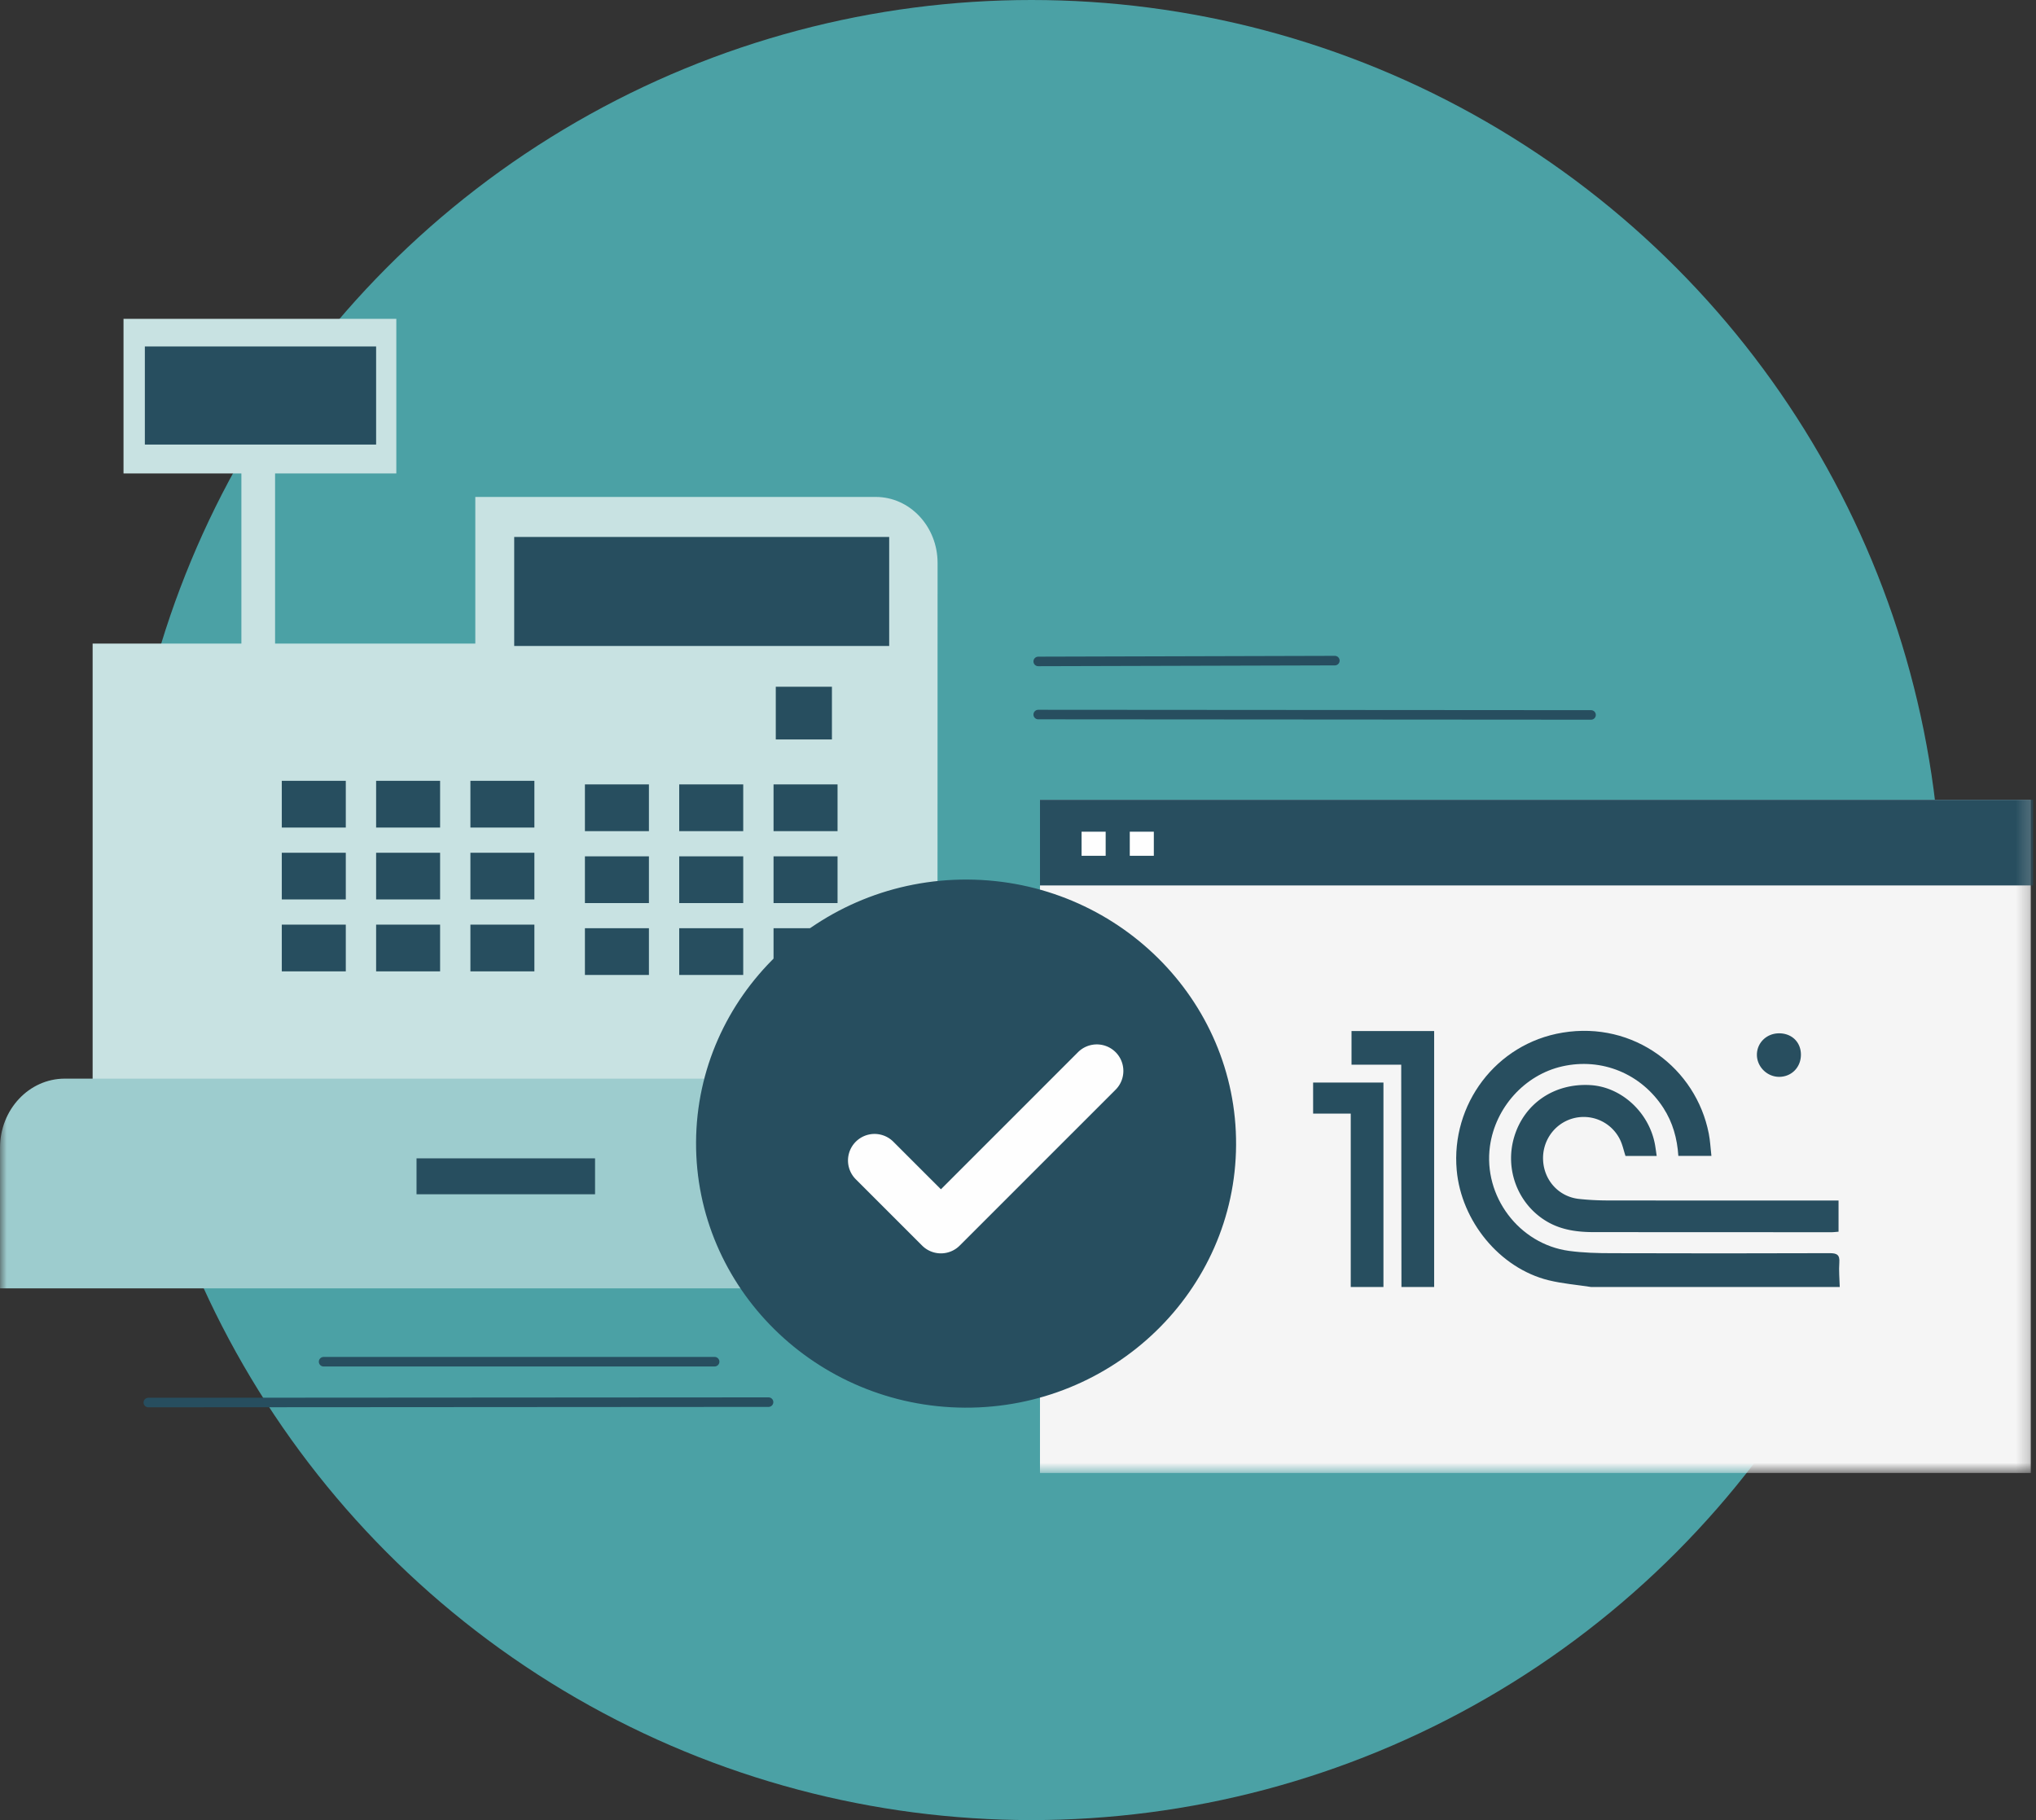 <svg xmlns="http://www.w3.org/2000/svg" xmlns:xlink="http://www.w3.org/1999/xlink" width="151" height="135" viewBox="0 0 151 135">
    <rect x="0" y="0" width="151" height="135" fill="#333333" stroke="none"/>
    <defs>
        <path id="a" d="M0 86.255h150.789V.647H0z"/>
    </defs>
    <g fill="none" fill-rule="evenodd">
        <circle cx="76.5" cy="67.5" r="67.5" fill="#4BA1A5" fill-rule="nonzero"/>
        <path stroke="#274E5F" stroke-linecap="round" stroke-linejoin="round" stroke-width=".708" d="M57 104l-46 .03M53 101l-29 .002M77 53l41 .028M77 49.06L99 49"/>
        <g transform="translate(0 23)">
            <path fill="#C8E2E2" d="M64.951 13.86h-29.7v10.877h-14.85V12.116h8.992V.649H9.16v11.467h8.742v12.62H6.87v44.09h62.656l.01-50.07c0-2.705-2.054-4.897-4.586-4.897"/>
            <mask id="b" fill="#fff">
                <use xlink:href="#a"/>
            </mask>
            <path fill="#274E5F" d="M38.136 24.915h27.811v-8.089H38.136zM10.743 9.975h17.152V2.698H10.743zM20.9 38.382h4.746v-3.466h-4.747zM27.895 38.382h4.745v-3.466h-4.745zM34.888 38.382h4.745v-3.466h-4.745zM20.9 43.715h4.746v-3.466h-4.747zM27.895 43.715h4.745v-3.466h-4.745zM34.888 43.715h4.745v-3.466h-4.745zM20.9 49.05h4.746v-3.466h-4.747zM27.895 49.05h4.745v-3.466h-4.745zM34.888 49.05h4.745v-3.466h-4.745zM43.381 38.649h4.747v-3.466h-4.747zM50.374 38.649h4.747v-3.466h-4.747zM57.37 38.649h4.747v-3.466H57.37zM43.381 43.983h4.747v-3.467h-4.747zM50.374 43.983h4.747v-3.467h-4.747zM57.37 43.983h4.747v-3.467H57.37zM43.381 49.315h4.747v-3.466h-4.747zM50.374 49.315h4.747v-3.466h-4.747zM57.37 49.315h4.747v-3.466H57.37zM57.536 31.848H61.7v-3.91h-4.164z" mask="url(#b)"/>
            <path fill="#9DCCCE" d="M74.522 72.56H.001V62.133c0-2.832 2.15-5.128 4.806-5.128h64.909c2.656 0 4.806 2.296 4.806 5.128V72.56z" mask="url(#b)"/>
            <path fill="#274E5F" d="M30.892 65.582h13.24v-2.664h-13.24z" mask="url(#b)"/>
            <path fill="#F5F5F5" d="M150.614 70.76v15.496H77.13V36.323h73.484V75.27" mask="url(#b)"/>
            <path fill="#284E5F" d="M77.13 42.675h73.66v-6.353H77.13z" mask="url(#b)"/>
            <path fill="#FEFEFE" d="M83.79 40.476h1.784v-1.787H83.79zM80.215 40.476h1.787v-1.787h-1.787z" mask="url(#b)"/>
            <path fill="#274E5F" d="M71.548 81.41c-11.034-.059-19.983-8.898-19.925-19.7.059-10.802 9.106-19.531 20.14-19.47 11.03.06 19.97 8.886 19.911 19.688-.059 10.804-9.095 19.543-20.126 19.482" mask="url(#b)"/>
            <path fill="#FEFEFE" d="M69.783 69.965a1.966 1.966 0 0 1-1.393-.576l-4.921-4.92a1.969 1.969 0 1 1 2.785-2.785l3.529 3.529 10.17-10.172a1.975 1.975 0 0 1 2.785 0c.768.77.768 2.017 0 2.785L71.175 69.389a1.966 1.966 0 0 1-1.392.576" mask="url(#b)"/>
            <path fill="#284E5F" d="M118.008 72.46c-1.052-.162-2.125-.248-3.155-.5-3.654-.901-6.48-4.41-6.816-8.166-.437-4.852 2.891-9.385 7.856-10.202 5.284-.87 9.895 2.645 10.839 7.49.105.527.127 1.068.195 1.652h-2.452c-.085-1.29-.413-2.476-1.108-3.553-1.64-2.542-4.572-3.752-7.51-3.085-2.772.63-4.957 3.045-5.355 5.921-.51 3.705 2.149 7.258 5.862 7.764 1.056.143 2.133.171 3.202.171 5.377.018 10.754.016 16.13-.002.54-.001.76.117.718.698-.046.6.017 1.206.031 1.812h-18.437zM103.938 72.46l-.016-15.641v-.85h-3.687v-2.496h6.129V72.46h-2.426z" mask="url(#b)"/>
            <path fill="#274E5F" d="M97.387 57.296h5.216v15.163h-2.425V59.601h-2.79z" mask="url(#b)"/>
            <path fill="#284E5F" d="M122.868 62.74h-2.314c-.138-.428-.225-.85-.41-1.222a3 3 0 0 0-3.532-1.55c-1.368.401-2.268 1.714-2.164 3.16.105 1.475 1.192 2.64 2.658 2.8.703.076 1.412.111 2.115.113 5.457.007 10.914.003 16.37.003h.765v2.316c-.195.014-.37.037-.546.037l-17.582-.007c-1.223 0-2.415-.149-3.5-.787-2.145-1.262-3.152-3.862-2.426-6.28.745-2.48 2.982-3.999 5.66-3.837 2.324.142 4.38 2.063 4.791 4.473.039.237.072.477.115.78M131.933 53.644c.94-.007 1.618.637 1.632 1.556.014.943-.676 1.663-1.602 1.672-.902.007-1.665-.748-1.662-1.645.006-.885.72-1.576 1.632-1.583" mask="url(#b)"/>
        </g>
    </g>
</svg>
